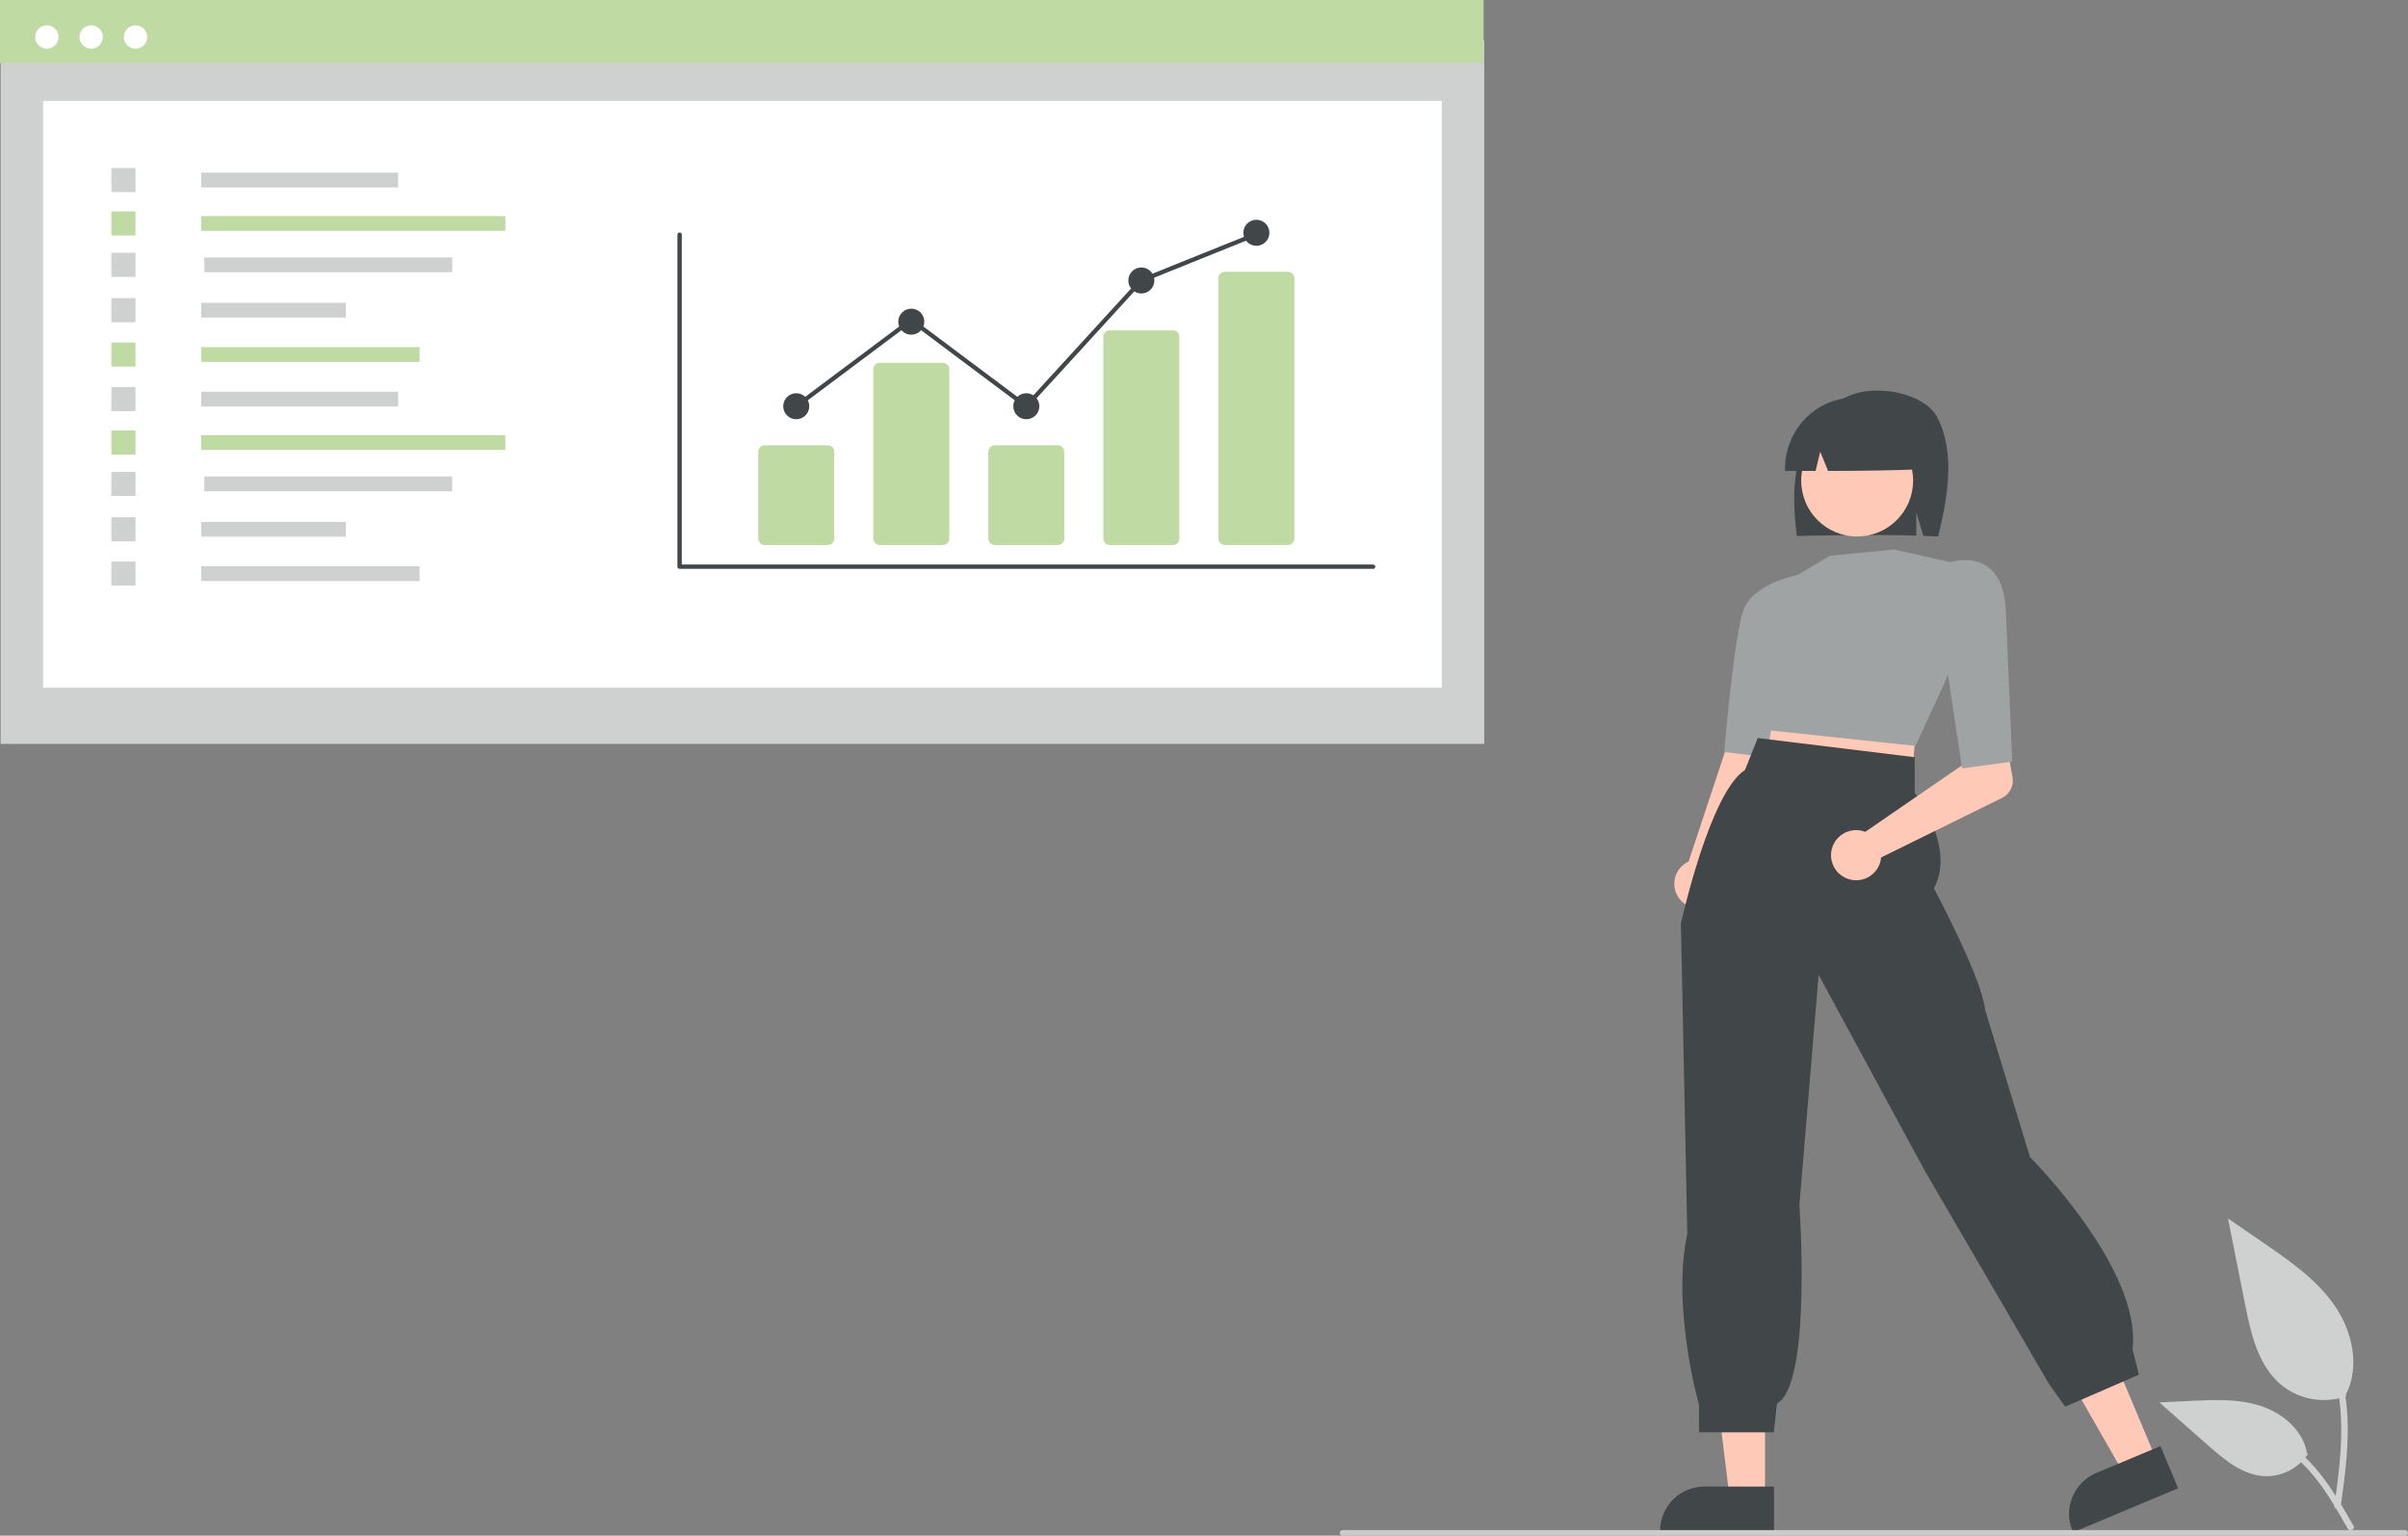 <svg width="243" height="155" viewBox="0 0 243 155" fill="none" xmlns="http://www.w3.org/2000/svg">
<rect x="0" y="0" width="243" height="155" fill="#808080" stroke="none"/>
<g clip-path="url(#clip0_97_364)">
<path d="M236.768 140.927C235.664 141.314 234.479 141.412 233.326 141.209C232.173 141.006 231.092 140.51 230.187 139.768C227.882 137.835 227.159 134.651 226.571 131.702L224.832 122.98L228.473 125.485C231.092 127.287 233.77 129.146 235.583 131.756C237.396 134.365 238.187 137.928 236.731 140.751" fill="#CFD1D0"/>
<path d="M236.206 152.094C236.664 148.757 237.136 145.378 236.814 142.006C236.528 139.011 235.614 136.087 233.752 133.688C232.764 132.417 231.561 131.328 230.199 130.47C229.843 130.246 229.516 130.809 229.87 131.032C232.228 132.521 234.052 134.719 235.078 137.31C236.212 140.192 236.394 143.333 236.199 146.394C236.081 148.245 235.83 150.084 235.578 151.921C235.558 152.004 235.571 152.091 235.613 152.165C235.655 152.24 235.724 152.295 235.805 152.321C235.889 152.343 235.977 152.332 236.052 152.289C236.127 152.247 236.182 152.176 236.206 152.093L236.206 152.094Z" fill="#CFD1D0"/>
<path d="M232.907 146.741C232.434 147.46 231.783 148.045 231.017 148.44C230.251 148.835 229.397 149.026 228.536 148.996C226.322 148.891 224.478 147.348 222.817 145.882L217.905 141.549L221.156 141.394C223.494 141.282 225.892 141.177 228.119 141.898C230.346 142.619 232.399 144.352 232.806 146.655" fill="#CFD1D0"/>
<path d="M237.502 154.012C235.295 150.111 232.736 145.775 228.163 144.39C226.891 144.006 225.558 143.868 224.235 143.984C223.818 144.02 223.922 144.663 224.338 144.627C226.556 144.443 228.77 145.028 230.607 146.284C232.374 147.486 233.751 149.157 234.915 150.929C235.629 152.015 236.268 153.147 236.907 154.277C237.111 154.638 237.708 154.377 237.502 154.012Z" fill="#CFD1D0"/>
<path d="M149.779 4.101H0.064V75.083H149.779V4.101Z" fill="#CFD1D0"/>
<path d="M145.498 10.188H4.345V69.41H145.498V10.188Z" fill="white"/>
<path d="M149.715 0H0V6.355H149.715V0Z" fill="#BFDAA2"/>
<path d="M4.727 4.915C5.378 4.915 5.906 4.387 5.906 3.737C5.906 3.086 5.378 2.559 4.727 2.559C4.076 2.559 3.548 3.086 3.548 3.737C3.548 4.387 4.076 4.915 4.727 4.915Z" fill="white"/>
<path d="M9.201 4.915C9.852 4.915 10.38 4.387 10.38 3.737C10.38 3.086 9.852 2.559 9.201 2.559C8.55 2.559 8.022 3.086 8.022 3.737C8.022 4.387 8.55 4.915 9.201 4.915Z" fill="white"/>
<path d="M13.676 4.915C14.327 4.915 14.855 4.387 14.855 3.737C14.855 3.086 14.327 2.559 13.676 2.559C13.025 2.559 12.497 3.086 12.497 3.737C12.497 4.387 13.025 4.915 13.676 4.915Z" fill="white"/>
<path d="M138.569 57.416H68.581C68.523 57.416 68.468 57.393 68.427 57.352C68.385 57.31 68.362 57.255 68.362 57.197V23.68C68.362 23.622 68.385 23.567 68.427 23.526C68.468 23.485 68.523 23.462 68.581 23.462C68.639 23.462 68.695 23.485 68.736 23.526C68.777 23.567 68.8 23.622 68.8 23.68V56.978H138.569C138.627 56.978 138.682 57.001 138.723 57.042C138.764 57.083 138.788 57.139 138.788 57.197C138.788 57.255 138.764 57.31 138.723 57.352C138.682 57.393 138.627 57.416 138.569 57.416V57.416Z" fill="#414648"/>
<path d="M83.535 55.008H77.169C76.997 55.008 76.832 54.94 76.71 54.818C76.588 54.696 76.519 54.531 76.519 54.359V45.591C76.519 45.419 76.588 45.254 76.71 45.132C76.832 45.01 76.997 44.942 77.169 44.942H83.535C83.707 44.942 83.872 45.01 83.994 45.132C84.116 45.254 84.185 45.419 84.185 45.591V54.359C84.185 54.531 84.116 54.696 83.994 54.818C83.872 54.94 83.707 55.008 83.535 55.008V55.008Z" fill="#BFDAA2"/>
<path d="M95.143 55.008H88.778C88.605 55.008 88.44 54.94 88.318 54.818C88.196 54.696 88.128 54.531 88.127 54.359V37.275C88.128 37.103 88.196 36.938 88.318 36.816C88.44 36.694 88.605 36.626 88.778 36.626H95.143C95.316 36.626 95.481 36.694 95.603 36.816C95.725 36.938 95.793 37.103 95.793 37.275V54.359C95.793 54.531 95.725 54.696 95.603 54.818C95.481 54.94 95.316 55.008 95.143 55.008V55.008Z" fill="#BFDAA2"/>
<path d="M106.752 55.008H100.386C100.214 55.008 100.048 54.94 99.927 54.818C99.805 54.696 99.736 54.531 99.736 54.359V45.591C99.736 45.419 99.805 45.254 99.927 45.132C100.048 45.01 100.214 44.942 100.386 44.942H106.752C106.924 44.942 107.089 45.01 107.211 45.132C107.333 45.254 107.402 45.419 107.402 45.591V54.359C107.402 54.531 107.333 54.696 107.211 54.818C107.089 54.94 106.924 55.008 106.752 55.008V55.008Z" fill="#BFDAA2"/>
<path d="M118.36 55.008H111.994C111.826 55.012 111.663 54.949 111.541 54.833C111.419 54.716 111.348 54.557 111.344 54.388V33.963C111.348 33.795 111.419 33.635 111.541 33.519C111.663 33.403 111.826 33.34 111.994 33.343H118.36C118.528 33.34 118.692 33.403 118.813 33.519C118.935 33.635 119.006 33.795 119.01 33.963V54.388C119.006 54.557 118.935 54.716 118.813 54.833C118.692 54.949 118.528 55.012 118.36 55.008V55.008Z" fill="#BFDAA2"/>
<path d="M129.968 55.008H123.603C123.43 55.008 123.265 54.94 123.143 54.818C123.021 54.696 122.953 54.531 122.953 54.359V28.084C122.953 27.912 123.021 27.747 123.143 27.625C123.265 27.503 123.43 27.434 123.603 27.434H129.968C130.141 27.434 130.306 27.503 130.428 27.625C130.55 27.747 130.618 27.912 130.619 28.084V54.359C130.618 54.531 130.55 54.696 130.428 54.818C130.306 54.94 130.141 55.008 129.968 55.008V55.008Z" fill="#BFDAA2"/>
<path d="M80.352 42.316C81.078 42.316 81.666 41.728 81.666 41.002C81.666 40.277 81.078 39.69 80.352 39.69C79.626 39.69 79.038 40.277 79.038 41.002C79.038 41.728 79.626 42.316 80.352 42.316Z" fill="#414648"/>
<path d="M91.96 33.781C92.686 33.781 93.274 33.193 93.274 32.468C93.274 31.743 92.686 31.155 91.96 31.155C91.234 31.155 90.646 31.743 90.646 32.468C90.646 33.193 91.234 33.781 91.96 33.781Z" fill="#414648"/>
<path d="M103.569 42.316C104.295 42.316 104.883 41.728 104.883 41.002C104.883 40.277 104.295 39.69 103.569 39.69C102.843 39.69 102.255 40.277 102.255 41.002C102.255 41.728 102.843 42.316 103.569 42.316Z" fill="#414648"/>
<path d="M115.177 29.623C115.903 29.623 116.492 29.035 116.492 28.31C116.492 27.585 115.903 26.997 115.177 26.997C114.452 26.997 113.863 27.585 113.863 28.31C113.863 29.035 114.452 29.623 115.177 29.623Z" fill="#414648"/>
<path d="M126.786 24.808C127.512 24.808 128.1 24.22 128.1 23.495C128.1 22.77 127.512 22.182 126.786 22.182C126.06 22.182 125.472 22.77 125.472 23.495C125.472 24.22 126.06 24.808 126.786 24.808Z" fill="#414648"/>
<path d="M103.597 41.297L91.961 32.588L80.483 41.178L80.221 40.827L91.961 32.041L103.541 40.708L115.05 28.125L115.096 28.107L126.704 23.433L126.868 23.839L115.306 28.494L103.597 41.297Z" fill="#414648"/>
<path d="M40.18 17.426H20.301V18.919H40.18V17.426Z" fill="#CFD1D0"/>
<path d="M50.999 21.809H20.301V23.302H50.999V21.809Z" fill="#BFDAA2"/>
<path d="M45.639 25.983H20.62V27.476H45.639V25.983Z" fill="#CFD1D0"/>
<path d="M34.906 30.563H20.301V32.056H34.906V30.563Z" fill="#CFD1D0"/>
<path d="M42.344 35.036H20.301V36.529H42.344V35.036Z" fill="#BFDAA2"/>
<path d="M13.675 16.957H11.24V19.389H13.675V16.957Z" fill="#CFD1D0"/>
<path d="M13.675 21.339H11.24V23.771H13.675V21.339Z" fill="#BFDAA2"/>
<path d="M13.675 25.513H11.24V27.946H13.675V25.513Z" fill="#CFD1D0"/>
<path d="M13.675 30.093H11.24V32.525H13.675V30.093Z" fill="#CFD1D0"/>
<path d="M13.675 34.567H11.24V36.999H13.675V34.567Z" fill="#BFDAA2"/>
<path d="M40.18 39.538H20.301V41.031H40.18V39.538Z" fill="#CFD1D0"/>
<path d="M50.999 43.92H20.301V45.413H50.999V43.92Z" fill="#BFDAA2"/>
<path d="M45.639 48.094H20.62V49.587H45.639V48.094Z" fill="#CFD1D0"/>
<path d="M34.906 52.674H20.301V54.167H34.906V52.674Z" fill="#CFD1D0"/>
<path d="M42.344 57.148H20.301V58.641H42.344V57.148Z" fill="#CFD1D0"/>
<path d="M13.675 39.068H11.24V41.5H13.675V39.068Z" fill="#CFD1D0"/>
<path d="M13.675 43.451H11.24V45.883H13.675V43.451Z" fill="#BFDAA2"/>
<path d="M13.675 47.625H11.24V50.057H13.675V47.625Z" fill="#CFD1D0"/>
<path d="M13.675 52.205H11.24V54.637H13.675V52.205Z" fill="#CFD1D0"/>
<path d="M13.675 56.678H11.24V59.11H13.675V56.678Z" fill="#CFD1D0"/>
<path d="M181.704 45.783C182.542 43.117 184.446 40.671 187.079 39.77C189.713 38.868 194.307 39.711 195.549 42.213C197.339 45.819 196.535 50.235 195.585 54.15C195.091 54.124 194.591 54.103 194.09 54.085L193.382 51.725V54.061C189.472 53.941 185.402 54.016 181.329 54.094C180.964 51.323 180.867 48.449 181.704 45.783Z" fill="#414648"/>
<path d="M217.629 147.384L214.34 148.761L207.458 136.742L212.313 134.709L217.629 147.384Z" fill="#FFC9B8"/>
<path d="M219.804 150.218L209.199 154.659L209.143 154.525C208.684 153.431 208.679 152.2 209.129 151.102C209.579 150.005 210.446 149.131 211.541 148.672L211.541 148.672L218.018 145.96L219.804 150.218Z" fill="#414648"/>
<path d="M169.399 90.607C169.193 90.311 169.055 89.973 168.995 89.618C168.934 89.263 168.952 88.898 169.047 88.551C169.143 88.203 169.313 87.881 169.547 87.606C169.781 87.332 170.072 87.112 170.4 86.962L177.469 65.649L182.203 68.172L173.766 88.328C173.981 88.895 173.981 89.522 173.766 90.089C173.55 90.656 173.133 91.125 172.595 91.406C172.057 91.686 171.434 91.76 170.845 91.613C170.256 91.466 169.741 91.108 169.399 90.607V90.607Z" fill="#FFC9B8"/>
<path d="M178.114 151.205L174.548 151.205L172.852 137.462L178.115 137.462L178.114 151.205Z" fill="#FFC9B8"/>
<path d="M179.024 154.659L167.525 154.658V154.513C167.525 153.327 167.997 152.19 168.836 151.351C169.676 150.512 170.814 150.041 172.001 150.041H172.001L179.024 150.042L179.024 154.659Z" fill="#414648"/>
<path d="M192.412 73.038L193.22 75.137L193.058 77.236L177.544 75.299L178.029 73.523L179.807 71.424L192.412 73.038Z" fill="#FFC9B8"/>
<path d="M187.412 54.149C190.531 54.149 193.06 51.623 193.06 48.506C193.06 45.389 190.531 42.863 187.412 42.863C184.292 42.863 181.764 45.389 181.764 48.506C181.764 51.623 184.292 54.149 187.412 54.149Z" fill="#FFC9B8"/>
<path d="M193.306 75.288L177.922 73.653L177.255 71.475C177.048 71.191 175.096 68.426 175.529 65.662C175.636 65.011 175.876 64.389 176.234 63.834C176.592 63.28 177.061 62.805 177.61 62.439L181.351 58.063L184.641 56.106L191.128 55.458L191.15 55.463L196.974 56.78L196.903 67.446L193.306 75.288Z" fill="#A0A3A3"/>
<path d="M178.31 76.418L174 75.907L174.011 75.771C174.05 75.296 174.993 64.097 175.958 61.525C176.945 58.897 181.216 58.079 181.397 58.045L181.45 58.036L182.399 58.605L179.779 66.784L178.31 76.418Z" fill="#A0A3A3"/>
<path d="M193.22 76.429V80.016C193.22 80.016 197.421 85.471 195.159 89.669C195.159 89.669 200.007 98.711 200.33 101.94L204.855 116.795C204.855 116.795 216.167 128.097 215.198 136.171L215.844 138.754L208.41 141.983L206.794 139.723L194.189 118.087L183.524 98.388L181.584 121.639C181.584 121.639 182.877 139.723 179.322 141.66L178.999 144.567H171.454V141.804C171.454 141.804 168.656 131.972 170.272 124.545L169.626 93.221C169.626 93.221 172.535 79.981 176.09 77.721L177.383 74.492L193.22 76.429Z" fill="#414648"/>
<path d="M187.847 83.844C187.978 83.874 188.105 83.913 188.23 83.962L198.09 77.181L197.864 74.284L202.195 73.373L203.093 78.462C203.166 78.873 203.103 79.297 202.914 79.669C202.725 80.042 202.42 80.343 202.046 80.528L189.832 86.546C189.786 87.058 189.584 87.544 189.255 87.939C188.926 88.333 188.484 88.619 187.988 88.757C187.492 88.894 186.966 88.878 186.48 88.71C185.994 88.542 185.57 88.23 185.266 87.816C184.962 87.401 184.791 86.904 184.776 86.39C184.761 85.876 184.903 85.37 185.184 84.939C185.464 84.508 185.869 84.172 186.345 83.977C186.82 83.781 187.345 83.735 187.847 83.844L187.847 83.844Z" fill="#FFC9B8"/>
<path d="M197.996 77.556L195.99 64.179L194.342 57.268L196.804 56.754C196.871 56.73 198.875 56.053 200.493 57.142C201.657 57.927 202.302 59.416 202.41 61.567L203.062 76.874L197.996 77.556Z" fill="#A0A3A3"/>
<path d="M183.531 41.157C184.616 40.496 185.859 40.139 187.13 40.122C188.401 40.105 189.653 40.43 190.755 41.062C191.858 41.695 192.77 42.611 193.396 43.716C194.023 44.821 194.34 46.074 194.316 47.343C191.159 47.489 187.843 47.526 184.48 47.533L183.685 45.589L183.217 47.534C182.192 47.534 181.165 47.533 180.137 47.53C180.095 46.264 180.386 45.009 180.982 43.891C181.577 42.773 182.456 41.83 183.531 41.157V41.157Z" fill="#414648"/>
<path d="M242.718 155H135.483C135.408 155 135.336 154.97 135.284 154.918C135.231 154.865 135.201 154.793 135.201 154.719C135.201 154.644 135.231 154.573 135.284 154.52C135.336 154.467 135.408 154.438 135.483 154.438H242.718C242.793 154.438 242.865 154.467 242.917 154.52C242.97 154.573 243 154.644 243 154.719C243 154.793 242.97 154.865 242.917 154.918C242.865 154.97 242.793 155 242.718 155Z" fill="#CBCBCB"/>
</g>
<defs>
<clipPath id="clip0_97_364">
<rect width="243" height="155" fill="white"/>
</clipPath>
</defs>
</svg>
